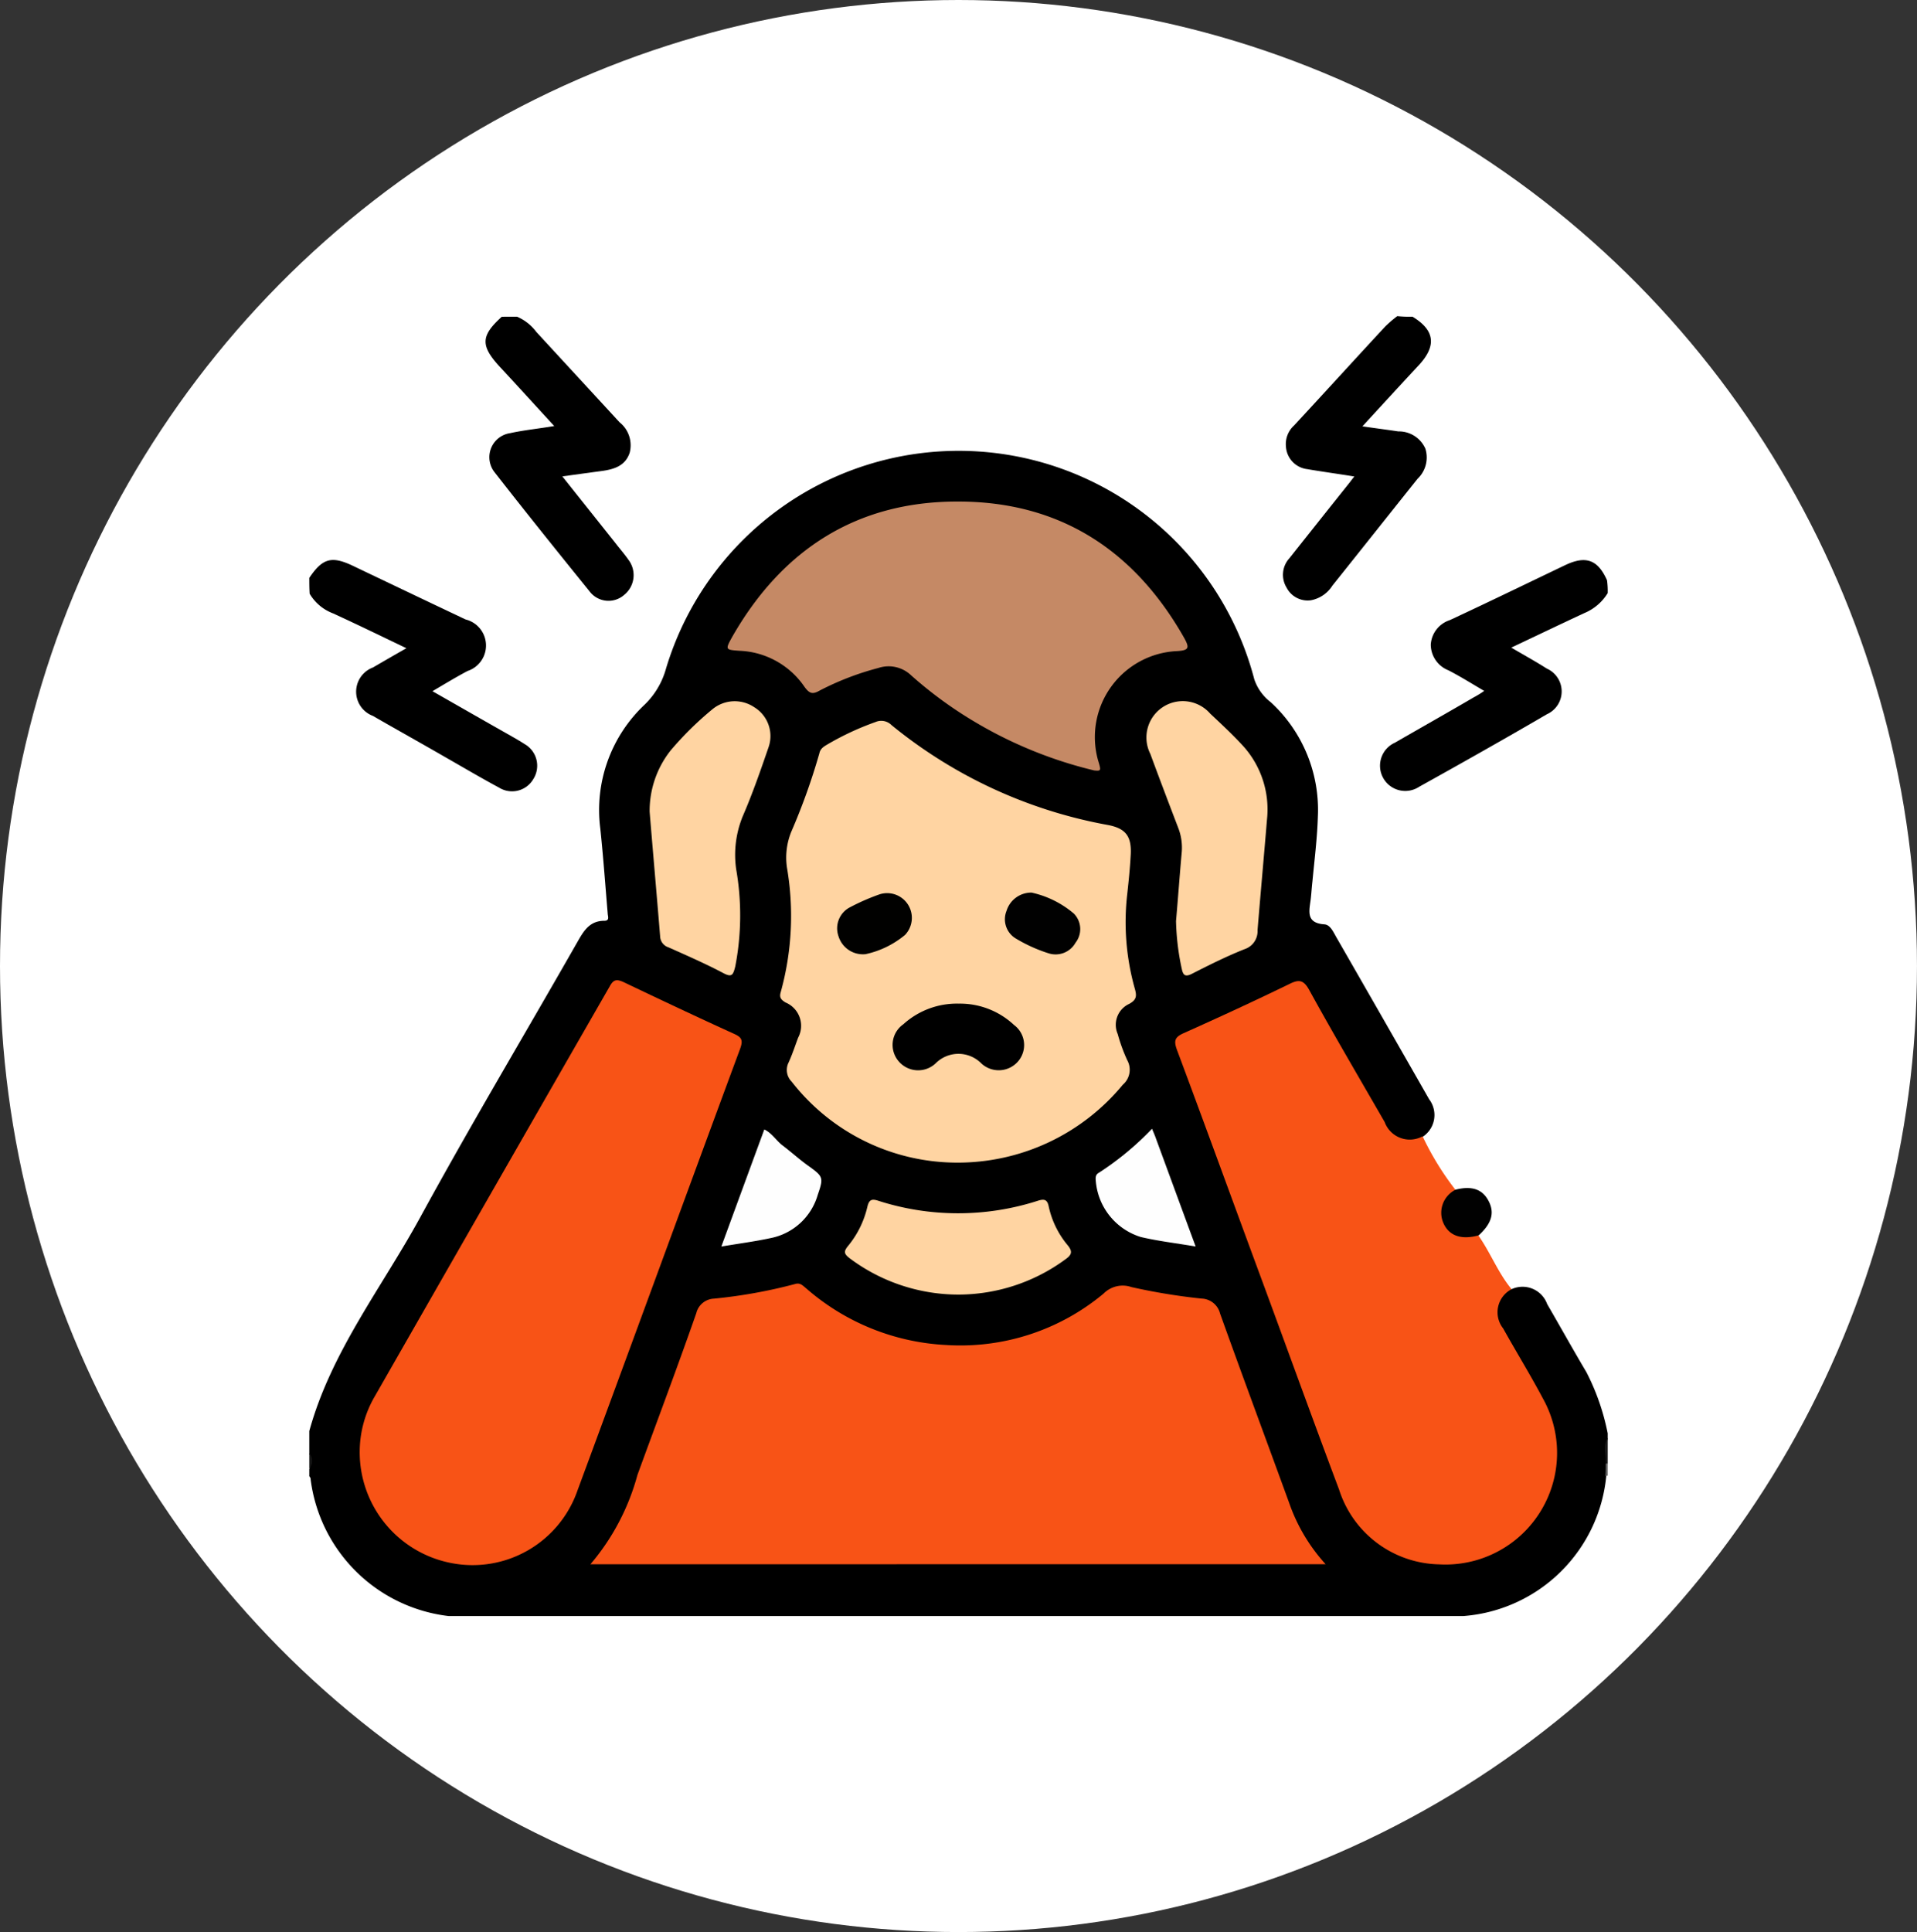 <svg xmlns="http://www.w3.org/2000/svg" width="104.249" height="105.045" viewBox="0 0 104.249 105.045">
  <rect x="0" y="0" width="104.249" height="105.045" fill="#333333" stroke="none"/>
  <g id="Grupo_118205" data-name="Grupo 118205" transform="translate(-245.255 -2416.914)">
    <g id="Grupo_118192" data-name="Grupo 118192" transform="translate(245.255 2416.914)">
      <g id="Grupo_118173" data-name="Grupo 118173" transform="translate(0 0)">
        <ellipse id="Elipse_6071" data-name="Elipse 6071" cx="52.124" cy="52.522" rx="52.124" ry="52.522" fill="#fff"/>
      </g>
    </g>
    <g id="miedo_1_" data-name="miedo (1)" transform="translate(148.166 2230.195)">
      <path id="Trazado_175605" data-name="Trazado 175605" d="M179.484,289.28a1.422,1.422,0,0,1,1.932.809c.717,1.233,1.4,2.465,2.134,3.7a12.557,12.557,0,0,1,1.159,3.33v.276a4.714,4.714,0,0,0-.074,1.343v.662a8.451,8.451,0,0,1-7.782,7.653H121.68a8.574,8.574,0,0,1-7.506-7.414.236.236,0,0,0-.074-.184v-.4a1.076,1.076,0,0,0,0-.828v-1.233c1.177-4.287,3.919-7.764,6.016-11.59,2.741-5.022,5.685-9.953,8.518-14.92.35-.607.662-1.233,1.509-1.233.313,0,.184-.258.184-.4-.129-1.527-.239-3.072-.4-4.6a7.867,7.867,0,0,1,2.41-6.752,4.324,4.324,0,0,0,1.159-1.95,16.615,16.615,0,0,1,31.993.57,2.628,2.628,0,0,0,.9,1.251,7.953,7.953,0,0,1,2.557,6.237c-.037,1.177-.184,2.336-.294,3.5-.037.313-.055.644-.092.957-.074.625-.294,1.306.736,1.38.313.018.478.386.644.681q2.539,4.415,5.059,8.831a1.414,1.414,0,0,1-.386,2.061,1.273,1.273,0,0,1-1.766-.11,4.815,4.815,0,0,1-.717-1.012c-1.251-2.189-2.52-4.379-3.753-6.586-.276-.478-.534-.589-1.03-.35-1.84.846-3.643,1.748-5.5,2.557-.46.2-.515.478-.35.938,2.373,6.347,4.673,12.731,7.028,19.078.57,1.545,1.141,3.109,1.711,4.655A5.854,5.854,0,0,0,176.853,304a5.908,5.908,0,0,0,4.066-8.812c-.681-1.214-1.4-2.428-2.079-3.661a1.944,1.944,0,0,1-.221-1.453C178.767,289.63,178.969,289.262,179.484,289.28Z" transform="translate(-0.191 -32.47)"/>
      <path id="Trazado_175606" data-name="Trazado 175606" d="M114.1,277c.717-1.067,1.214-1.2,2.355-.662,2.042.975,4.084,1.95,6.145,2.925a1.458,1.458,0,0,1,.11,2.8c-.626.331-1.233.7-1.913,1.1,1.453.828,2.833,1.619,4.231,2.41.258.147.515.294.773.46a1.355,1.355,0,0,1,.478,1.913,1.337,1.337,0,0,1-1.858.46c-.993-.534-1.95-1.1-2.925-1.656-1.306-.754-2.631-1.49-3.937-2.244a1.405,1.405,0,0,1,0-2.631c.57-.331,1.141-.662,1.821-1.049-1.38-.662-2.668-1.288-3.992-1.895a2.5,2.5,0,0,1-1.269-1.067C114.1,277.556,114.1,277.28,114.1,277Z" transform="translate(-0.191 -58.864)"/>
      <path id="Trazado_175607" data-name="Trazado 175607" d="M408.944,203.937c1.214.736,1.325,1.582.331,2.649s-1.987,2.152-3.054,3.312c.736.11,1.343.184,1.95.276a1.574,1.574,0,0,1,1.472.938,1.6,1.6,0,0,1-.423,1.637c-1.545,1.932-3.091,3.882-4.636,5.814a1.766,1.766,0,0,1-1.159.791,1.285,1.285,0,0,1-1.325-.681,1.332,1.332,0,0,1,.147-1.6c1.067-1.343,2.134-2.686,3.22-4.047.092-.11.166-.221.313-.4-.9-.147-1.729-.258-2.557-.4a1.314,1.314,0,0,1-1.159-1.2,1.371,1.371,0,0,1,.442-1.177c1.656-1.785,3.293-3.587,4.949-5.372a6.386,6.386,0,0,1,.662-.57A6.233,6.233,0,0,0,408.944,203.937Z" transform="translate(-235.041 0)"/>
      <path id="Trazado_175608" data-name="Trazado 175608" d="M167.91,204.1a2.57,2.57,0,0,1,1.049.828l4.526,4.912a1.6,1.6,0,0,1,.552,1.656c-.239.717-.846.9-1.509.993-.681.092-1.361.184-2.152.294.993,1.251,1.932,2.428,2.87,3.606.239.313.5.607.717.92a1.379,1.379,0,0,1-.221,1.913,1.288,1.288,0,0,1-1.895-.2c-1.729-2.134-3.459-4.287-5.151-6.457a1.321,1.321,0,0,1,.846-2.134c.754-.166,1.527-.239,2.392-.386-1.012-1.1-1.95-2.134-2.907-3.164-1.122-1.2-1.1-1.729.055-2.778Z" transform="translate(-42.705 -0.163)"/>
      <path id="Trazado_175609" data-name="Trazado 175609" d="M442.912,277.844a2.713,2.713,0,0,1-1.269,1.085c-1.306.607-2.612,1.233-3.974,1.877.681.4,1.325.754,1.932,1.141a1.359,1.359,0,0,1,0,2.484c-2.3,1.343-4.618,2.649-6.936,3.937a1.372,1.372,0,1,1-1.325-2.392c1.435-.828,2.87-1.637,4.287-2.465a5.333,5.333,0,0,0,.57-.35c-.681-.4-1.306-.791-1.95-1.122a1.509,1.509,0,0,1-.957-1.4,1.494,1.494,0,0,1,1.03-1.325c2.1-.975,4.176-1.987,6.255-2.98,1.141-.552,1.8-.313,2.3.809A4.456,4.456,0,0,1,442.912,277.844Z" transform="translate(-258.394 -58.877)"/>
      <path id="Trazado_175612" data-name="Trazado 175612" d="M497.1,536.817c.037-.478-.184-.957.11-1.417v1.38C497.192,536.835,497.155,536.853,497.1,536.817Z" transform="translate(-312.692 -270.513)" fill="#161616"/>
      <path id="Trazado_175613" data-name="Trazado 175613" d="M114.1,540a.619.619,0,0,1,0,.828Z" transform="translate(-0.191 -274.267)" fill="#131313"/>
      <path id="Trazado_175614" data-name="Trazado 175614" d="M497.218,542.937a.261.261,0,0,0,.11-.037v.681c-.037,0-.074.018-.129.018C497.218,543.4,497.218,543.176,497.218,542.937Z" transform="translate(-312.811 -276.633)" fill="#5f5f5f"/>
      <path id="Trazado_175615" data-name="Trazado 175615" d="M388.366,417.189a1.413,1.413,0,0,0-.46,2.134c.717,1.288,1.49,2.539,2.171,3.827a6.068,6.068,0,0,1-5.648,9,5.835,5.835,0,0,1-5.446-4.066c-1.453-3.863-2.852-7.745-4.287-11.627-1.509-4.084-3-8.187-4.526-12.271-.184-.5-.129-.7.368-.92,1.932-.865,3.845-1.748,5.74-2.668.515-.258.773-.239,1.085.331,1.325,2.41,2.723,4.783,4.1,7.175a1.452,1.452,0,0,0,2.061.773,15.59,15.59,0,0,0,1.785,2.907c.037.239-.184.35-.313.5a1.171,1.171,0,0,0,.92,1.932c.221,0,.442-.11.644.055C387.225,415.22,387.63,416.306,388.366,417.189Z" transform="translate(-209.073 -160.378)" fill="#f85316"/>
      <path id="Trazado_175616" data-name="Trazado 175616" d="M450.7,464.2c-.938.258-1.6.037-1.913-.644a1.4,1.4,0,0,1,.662-1.84c.883-.221,1.472-.018,1.8.644C451.568,462.989,451.4,463.559,450.7,464.2Z" transform="translate(-273.195 -210.318)" fill="#010101"/>
      <path id="Trazado_175617" data-name="Trazado 175617" d="M197.2,505.115a12.513,12.513,0,0,0,2.557-4.857c1.067-2.925,2.171-5.85,3.2-8.794a1.035,1.035,0,0,1,.957-.791,27.544,27.544,0,0,0,4.4-.791c.294-.092.423.074.607.221a12.517,12.517,0,0,0,7.635,3.091,12.152,12.152,0,0,0,8.555-2.8,1.459,1.459,0,0,1,1.509-.35,32.869,32.869,0,0,0,3.808.625,1.073,1.073,0,0,1,1.012.81c1.233,3.44,2.5,6.844,3.753,10.284a9.623,9.623,0,0,0,1.987,3.348Z" transform="translate(-68.003 -233.348)" fill="#f85316"/>
      <path id="Trazado_175618" data-name="Trazado 175618" d="M129,425.818a6,6,0,0,1,.828-3.017q6.375-11.149,12.768-22.279c.2-.368.368-.4.736-.239,2.005.957,4.029,1.913,6.053,2.833.4.184.46.35.313.773-2.962,8-5.887,16.024-8.849,24.027a6.038,6.038,0,0,1-6.9,3.955A6.14,6.14,0,0,1,129,425.818Z" transform="translate(-12.35 -160.176)" fill="#f85316"/>
      <path id="Trazado_175619" data-name="Trazado 175619" d="M262.863,347.572a11.411,11.411,0,0,1-8.941-4.4.9.9,0,0,1-.166-1.049c.2-.442.35-.9.515-1.343a1.371,1.371,0,0,0-.681-1.913c-.276-.166-.35-.294-.258-.589a15.509,15.509,0,0,0,.331-6.752,3.727,3.727,0,0,1,.239-1.95,34.624,34.624,0,0,0,1.527-4.268c.055-.258.258-.368.442-.478a15.3,15.3,0,0,1,2.612-1.214.784.784,0,0,1,.865.166,25.869,25.869,0,0,0,11.737,5.427c1.012.184,1.343.625,1.269,1.693-.037.681-.11,1.38-.184,2.06a13.326,13.326,0,0,0,.4,5.114c.11.386.147.626-.294.865a1.25,1.25,0,0,0-.626,1.637,9.28,9.28,0,0,0,.515,1.417,1.072,1.072,0,0,1-.239,1.343A11.63,11.63,0,0,1,262.863,347.572Z" transform="translate(-113.779 -97.642)" fill="#ffd4a2"/>
      <path id="Trazado_175620" data-name="Trazado 175620" d="M257.684,273.325a23.3,23.3,0,0,1-6.568-2.686,22.215,22.215,0,0,1-3.385-2.484,1.772,1.772,0,0,0-1.785-.4,15.353,15.353,0,0,0-3.2,1.233c-.386.221-.552.147-.809-.2a4.489,4.489,0,0,0-3.551-1.969c-.754-.055-.773-.055-.386-.754,2.7-4.728,6.752-7.359,12.234-7.359,5.538-.018,9.622,2.612,12.345,7.414.294.533.276.681-.4.717a4.681,4.681,0,0,0-4.287,5.924C258.07,273.344,258.07,273.362,257.684,273.325Z" transform="translate(-101.093 -44.718)" fill="#c58965"/>
      <path id="Trazado_175621" data-name="Trazado 175621" d="M214.7,323.763a5.293,5.293,0,0,1,1.141-3.33,17.806,17.806,0,0,1,2.3-2.263,1.9,1.9,0,0,1,2.244-.092,1.838,1.838,0,0,1,.791,2.152c-.442,1.288-.883,2.557-1.417,3.79a5.522,5.522,0,0,0-.35,2.888,14.559,14.559,0,0,1-.055,5.28c-.11.423-.166.607-.644.35-.975-.515-1.987-.957-2.98-1.4a.652.652,0,0,1-.46-.607C215.086,328.271,214.884,326.008,214.7,323.763Z" transform="translate(-82.283 -92.911)" fill="#ffd4a2"/>
      <path id="Trazado_175622" data-name="Trazado 175622" d="M363.266,329.669c.11-1.251.2-2.52.313-3.771a2.962,2.962,0,0,0-.184-1.269c-.515-1.343-1.03-2.7-1.527-4.047a1.977,1.977,0,0,1,3.256-2.189c.589.552,1.177,1.1,1.729,1.693a5.137,5.137,0,0,1,1.361,4.047c-.166,2.005-.35,4.029-.515,6.034a1.026,1.026,0,0,1-.7,1.03c-.975.386-1.932.865-2.87,1.343-.368.184-.478.074-.552-.276A13.515,13.515,0,0,1,363.266,329.669Z" transform="translate(-202.223 -92.875)" fill="#ffd4a2"/>
      <path id="Trazado_175623" data-name="Trazado 175623" d="M278.6,470.235a9.878,9.878,0,0,1-5.869-1.969c-.313-.239-.35-.368-.092-.681a5.159,5.159,0,0,0,1.049-2.134c.092-.368.221-.442.607-.313a14.161,14.161,0,0,0,8.647,0c.386-.129.534-.055.607.313a4.882,4.882,0,0,0,1.012,2.079c.294.35.258.534-.11.791A9.854,9.854,0,0,1,278.6,470.235Z" transform="translate(-129.428 -213.13)" fill="#ffd4a2"/>
      <path id="Trazado_175624" data-name="Trazado 175624" d="M351.98,450.5c-1.085-.184-2.042-.294-2.98-.515a3.484,3.484,0,0,1-2.447-3.017c-.018-.184-.037-.368.166-.478a15.957,15.957,0,0,0,2.888-2.392c.092.221.166.386.221.552C350.527,446.547,351.226,448.46,351.98,450.5Z" transform="translate(-189.87 -196.01)" fill="#fefefe"/>
      <path id="Trazado_175625" data-name="Trazado 175625" d="M235.9,450.665c.809-2.208,1.564-4.268,2.336-6.365.423.2.662.626,1.012.883.46.35.883.736,1.343,1.067.846.607.883.644.552,1.6a3.338,3.338,0,0,1-2.557,2.355C237.74,450.389,236.875,450.5,235.9,450.665Z" transform="translate(-99.583 -196.173)" fill="#fefefe"/>
      <path id="Trazado_175626" data-name="Trazado 175626" d="M290.114,407.1a4.29,4.29,0,0,1,3,1.159,1.36,1.36,0,0,1,.2,2.005,1.387,1.387,0,0,1-1.969.092,1.749,1.749,0,0,0-2.484-.018,1.387,1.387,0,0,1-2.024-.11,1.369,1.369,0,0,1,.258-2.005A4.333,4.333,0,0,1,290.114,407.1Z" transform="translate(-140.883 -165.814)"/>
      <path id="Trazado_175627" data-name="Trazado 175627" d="M271.691,377.705a1.39,1.39,0,0,1-1.472-.993,1.287,1.287,0,0,1,.607-1.545,11.917,11.917,0,0,1,1.637-.717,1.344,1.344,0,0,1,1.38,2.208A4.99,4.99,0,0,1,271.691,377.705Z" transform="translate(-127.537 -139.108)" fill="#010100"/>
      <path id="Trazado_175628" data-name="Trazado 175628" d="M321.206,374.3a5.309,5.309,0,0,1,2.3,1.141,1.2,1.2,0,0,1,.092,1.582,1.243,1.243,0,0,1-1.49.57,8.335,8.335,0,0,1-1.748-.791,1.218,1.218,0,0,1-.515-1.509A1.407,1.407,0,0,1,321.206,374.3Z" transform="translate(-168.019 -139.051)" fill="#010101"/>
    </g>
  </g>
</svg>
